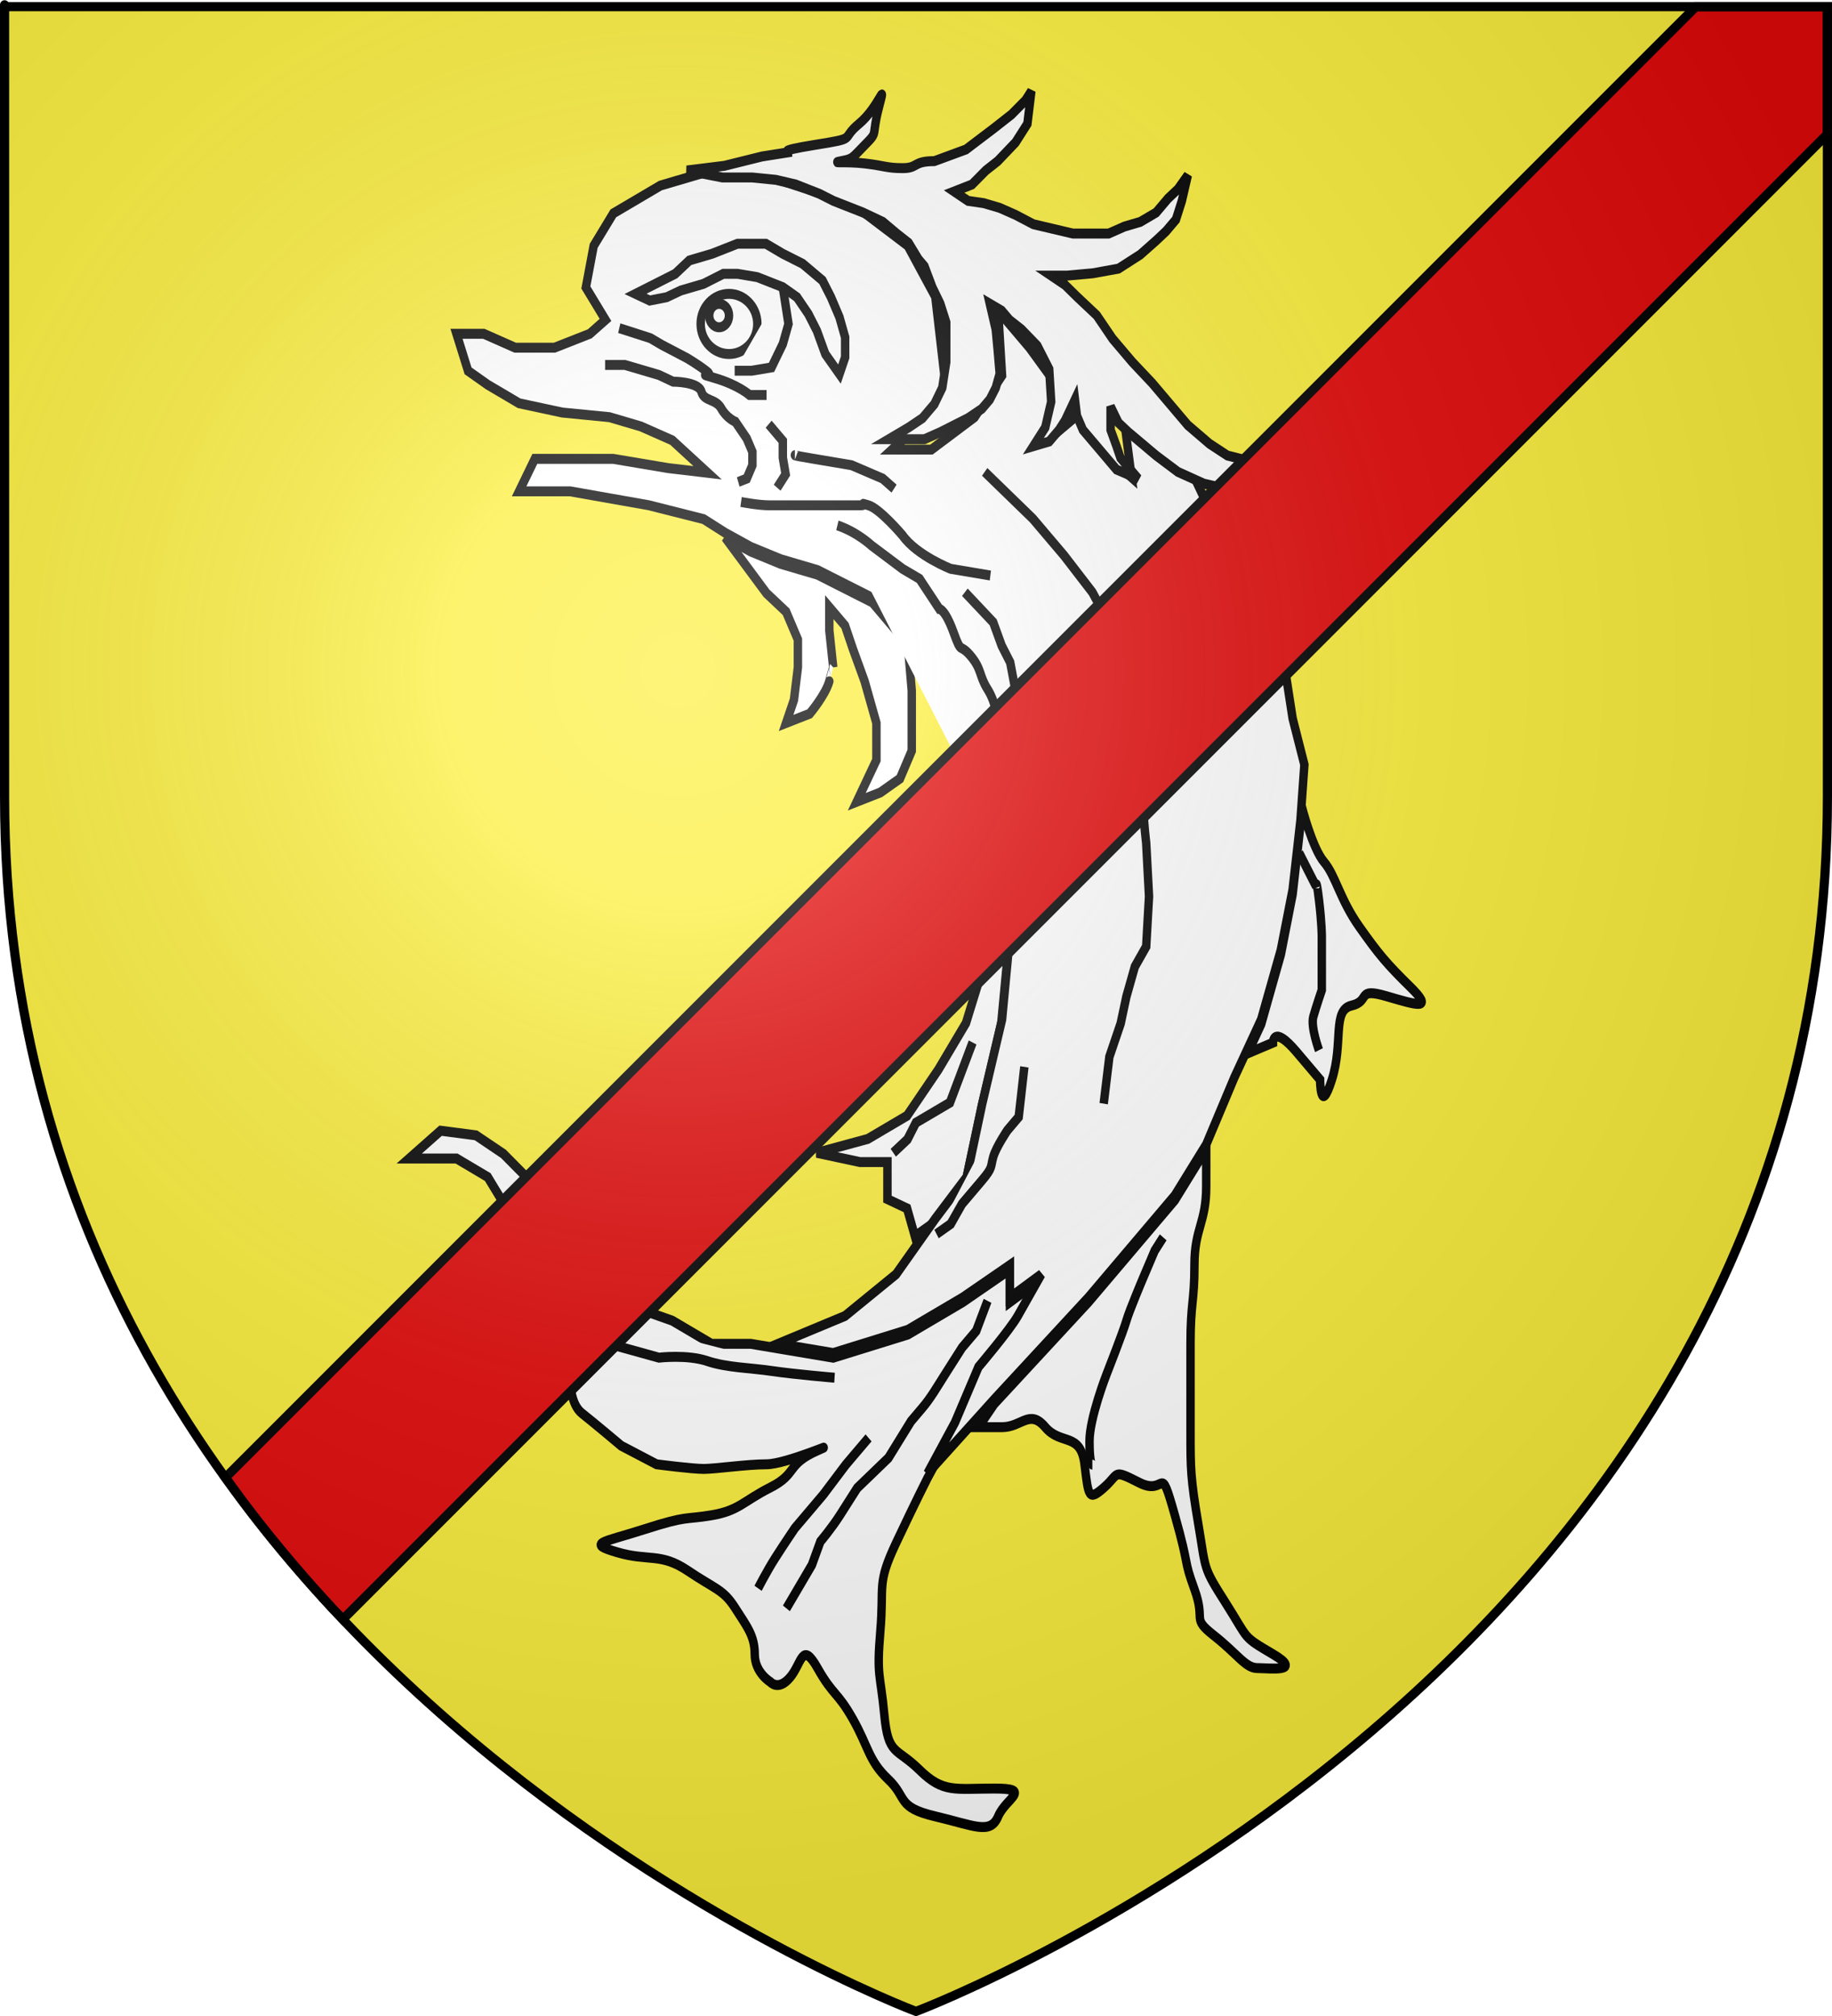 <?xml version="1.0" encoding="UTF-8" standalone="no"?>
<svg
   xmlns:dc="http://purl.org/dc/elements/1.1/"
   xmlns:cc="http://web.resource.org/cc/"
   xmlns:rdf="http://www.w3.org/1999/02/22-rdf-syntax-ns#"
   xmlns:svg="http://www.w3.org/2000/svg"
   xmlns="http://www.w3.org/2000/svg"
   xmlns:xlink="http://www.w3.org/1999/xlink"
   xmlns:sodipodi="http://sodipodi.sourceforge.net/DTD/sodipodi-0.dtd"
   xmlns:inkscape="http://www.inkscape.org/namespaces/inkscape"
   height="660"
   width="600"
   version="1.0"
   id="svg2"
   sodipodi:version="0.32"
   inkscape:version="0.45.1"
   sodipodi:docname="Blason_Bourg-d-Oisans.svg"
   sodipodi:docbase="C:\monAtelierGraphique\Blasons"
   inkscape:export-filename="/Users/olivier/Desktop/Blason Rouge/Blason_Vide_3D.png"
   inkscape:export-xdpi="144"
   inkscape:export-ydpi="144"
   inkscape:output_extension="org.inkscape.output.svg.inkscape">
  <sodipodi:namedview
     inkscape:window-height="750"
     inkscape:window-width="1264"
     inkscape:pageshadow="2"
     inkscape:pageopacity="0.0"
     guidetolerance="10.0"
     gridtolerance="50"
     objecttolerance="10.0"
     borderopacity="1.0"
     bordercolor="#666666"
     pagecolor="#ffffff"
     id="base"
     showgrid="true"
     height="660px"
     inkscape:zoom="0.1575"
     inkscape:cx="420.27181"
     inkscape:cy="279.39531"
     inkscape:window-x="0"
     inkscape:window-y="14"
     inkscape:current-layer="layer4"
     inkscape:showpageshadow="false"
     inkscape:object-paths="false"
     inkscape:guide-bbox="false"
     inkscape:grid-bbox="false"
     inkscape:grid-points="true" />
  <desc
     id="desc4">Flag of Canton of Valais (Wallis)</desc>
  <defs
     id="defs6">
    <linearGradient
       id="linearGradient2893">
      <stop
         style="stop-color:white;stop-opacity:0.314;"
         offset="0"
         id="stop2895" />
      <stop
         id="stop2897"
         offset="0.19"
         style="stop-color:white;stop-opacity:0.251;" />
      <stop
         style="stop-color:#6b6b6b;stop-opacity:0.125;"
         offset="0.6"
         id="stop2901" />
      <stop
         style="stop-color:black;stop-opacity:0.125;"
         offset="1"
         id="stop2899" />
    </linearGradient>
    <linearGradient
       id="linearGradient2885">
      <stop
         id="stop2887"
         offset="0"
         style="stop-color:white;stop-opacity:1;" />
      <stop
         style="stop-color:white;stop-opacity:1;"
         offset="0.229"
         id="stop2891" />
      <stop
         id="stop2889"
         offset="1"
         style="stop-color:black;stop-opacity:1;" />
    </linearGradient>
    <linearGradient
       id="linearGradient2955">
      <stop
         id="stop2867"
         offset="0"
         style="stop-color:#fd0000;stop-opacity:1;" />
      <stop
         style="stop-color:#e77275;stop-opacity:0.659;"
         offset="0.5"
         id="stop2873" />
      <stop
         style="stop-color:black;stop-opacity:0.323;"
         offset="1"
         id="stop2959" />
    </linearGradient>
    <radialGradient
       inkscape:collect="always"
       xlink:href="#linearGradient2955"
       id="radialGradient2961"
       cx="225.524"
       cy="218.901"
       fx="225.524"
       fy="218.901"
       r="300"
       gradientTransform="matrix(-4.167939e-4,2.183,-1.884,-3.599562e-4,615.597,-289.121)"
       gradientUnits="userSpaceOnUse" />
    <polygon
       id="star"
       transform="scale(53,53)"
       points="0,-1 0.588,0.809 -0.951,-0.309 0.951,-0.309 -0.588,0.809 0,-1 " />
    <clipPath
       id="clip">
      <path
         d="M 0,-200 L 0,600 L 300,600 L 300,-200 L 0,-200 z "
         id="path10" />
    </clipPath>
    <radialGradient
       inkscape:collect="always"
       xlink:href="#linearGradient2955"
       id="radialGradient1911"
       gradientUnits="userSpaceOnUse"
       gradientTransform="matrix(-4.167939e-4,2.183,-1.884,-3.599562e-4,615.597,-289.121)"
       cx="225.524"
       cy="218.901"
       fx="225.524"
       fy="218.901"
       r="300" />
    <radialGradient
       inkscape:collect="always"
       xlink:href="#linearGradient2955"
       id="radialGradient2865"
       gradientUnits="userSpaceOnUse"
       gradientTransform="matrix(0,1.749,-1.593,-1.049767e-7,551.788,-191.29)"
       cx="225.524"
       cy="218.901"
       fx="225.524"
       fy="218.901"
       r="300" />
    <radialGradient
       inkscape:collect="always"
       xlink:href="#linearGradient2955"
       id="radialGradient2871"
       gradientUnits="userSpaceOnUse"
       gradientTransform="matrix(0,1.386,-1.323,-5.741131e-8,-158.082,-109.541)"
       cx="225.524"
       cy="218.901"
       fx="225.524"
       fy="218.901"
       r="300" />
    <radialGradient
       inkscape:collect="always"
       xlink:href="#linearGradient2893"
       id="radialGradient3163"
       gradientUnits="userSpaceOnUse"
       gradientTransform="matrix(1.353,0,0,1.349,-77.629,-85.747)"
       cx="221.445"
       cy="226.331"
       fx="221.445"
       fy="226.331"
       r="300" />
    <filter
       inkscape:collect="always"
       id="filter12301">
      <feGaussianBlur
         inkscape:collect="always"
         stdDeviation="3.135"
         id="feGaussianBlur12303" />
    </filter>
  </defs>
  <g
     inkscape:groupmode="layer"
     id="layer3"
     inkscape:label="Fond écu"
     style="display:inline"
     sodipodi:insensitive="true">
    <path
       id="path2855"
       style="fill:#fcef3c;fill-opacity:1;fill-rule:evenodd;stroke:none;stroke-width:1px;stroke-linecap:butt;stroke-linejoin:miter;stroke-opacity:1;filter:url(#filter12301)"
       d="M 300,658.5 C 300,658.5 598.5,546.18 598.5,260.728 C 598.5,-24.723 598.5,2.176 598.5,2.176 L 1.5,2.176 L 1.5,260.728 C 1.5,546.18 300,658.5 300,658.5 z "
       sodipodi:nodetypes="cccccc" />
  </g>
  <g
     inkscape:groupmode="layer"
     id="layer4"
     inkscape:label="Meubles"
     style="display:inline"
     sodipodi:insensitive="true">
    <g
       style="fill:#ffffff;fill-opacity:1;stroke:#000000;stroke-width:2.247;stroke-miterlimit:4;stroke-dasharray:none;stroke-opacity:1;display:inline"
       id="g6745"
       transform="matrix(1.335,0,0,1.335,-299.85,-50.165)">
      <g
         transform="matrix(1.348,0,0,1.143,303.368,83.083)"
         style="fill:#ffffff;fill-opacity:1;stroke:#000000;stroke-width:1.81;stroke-miterlimit:4;stroke-dasharray:none;stroke-opacity:1;display:inline"
         id="g3280">
        <g
           transform="matrix(1,0,0,1.391,-234.171,-288.441)"
           style="fill:#ffffff;fill-opacity:1;stroke:#000000;stroke-width:1.534;stroke-miterlimit:4;stroke-dasharray:none;stroke-opacity:1"
           id="g3964">
          <path
             d=""
             style="fill:#ffffff;fill-opacity:1;stroke:#000000;stroke-width:1.534;stroke-miterlimit:4;stroke-dasharray:none;stroke-opacity:1"
             id="path2291" />
          <path
             d=""
             style="fill:#ffffff;fill-opacity:1;stroke:#000000;stroke-width:1.534;stroke-miterlimit:4;stroke-dasharray:none;stroke-opacity:1"
             id="path2293" />
          <path
             d=""
             style="fill:#ffffff;fill-opacity:1;stroke:#000000;stroke-width:1.534;stroke-miterlimit:4;stroke-dasharray:none;stroke-opacity:1"
             id="path2295" />
          <path
             d=""
             style="fill:#ffffff;fill-opacity:1;stroke:#000000;stroke-width:1.534;stroke-miterlimit:4;stroke-dasharray:none;stroke-opacity:1"
             id="path2297" />
          <path
             d=""
             style="fill:#ffffff;fill-opacity:1;stroke:#000000;stroke-width:1.534;stroke-miterlimit:4;stroke-dasharray:none;stroke-opacity:1"
             id="path2299" />
          <path
             d=""
             style="fill:#ffffff;fill-opacity:1;stroke:#000000;stroke-width:1.534;stroke-miterlimit:4;stroke-dasharray:none;stroke-opacity:1"
             id="path2301" />
          <path
             d=""
             style="fill:#ffffff;fill-opacity:1;stroke:#000000;stroke-width:1.534;stroke-miterlimit:4;stroke-dasharray:none;stroke-opacity:1"
             id="path2305" />
          <path
             d=""
             style="fill:#ffffff;fill-opacity:1;stroke:#000000;stroke-width:1.534;stroke-miterlimit:4;stroke-dasharray:none;stroke-opacity:1"
             id="path2307" />
          <path
             d=""
             style="fill:#ffffff;fill-opacity:1;stroke:#000000;stroke-width:1.534;stroke-miterlimit:4;stroke-dasharray:none;stroke-opacity:1"
             id="path2309" />
          <path
             d="M 356.682,454.606 C 349.538,454.606 347.392,455.322 343.106,451.748 C 338.818,448.172 337.389,449.602 336.675,443.173 C 335.962,436.744 335.248,437.459 335.962,430.314 C 336.675,423.166 335.246,423.169 338.82,416.736 C 342.393,410.307 344.537,406.732 344.537,406.732 L 349.539,398.872 L 353.826,390.296 C 353.826,390.296 359.544,384.582 360.973,382.436 C 362.402,380.293 365.26,376.007 365.26,376.007 L 359.544,379.582 L 359.544,374.579 L 357.747,375.628 L 350.97,379.582 L 340.966,384.584 L 327.388,388.155 L 317.383,386.728 L 312.381,386.013 L 305.236,386.013 L 298.092,382.441 L 290.945,380.299 L 284.516,376.008 L 281.658,371.721 L 275.226,366.004 L 272.369,361.002 L 267.366,356.715 L 262.364,353.857 L 255.933,353.141 L 250.217,357.432 L 255.219,357.432 L 258.829,357.432 L 264.508,360.29 L 268.082,365.292 L 270.224,371.006 L 270.224,375.296 L 270.224,378.868 L 266.651,379.583 L 267.365,383.155 C 267.365,383.155 268.794,386.013 270.938,386.73 C 273.082,387.445 275.94,390.305 275.94,390.305 L 279.515,391.732 C 279.515,391.732 279.513,395.307 281.658,396.734 C 283.8,398.162 288.802,401.735 288.802,401.735 L 295.234,404.594 C 295.234,404.594 301.665,405.31 303.807,405.31 C 305.952,405.31 311.668,404.594 315.241,404.594 C 318.814,404.594 329.02,400.769 324.532,402.452 C 318.814,404.594 320.958,406.023 315.958,408.166 C 310.956,410.312 310.24,411.741 305.238,412.456 C 300.236,413.167 300.949,412.453 293.091,414.599 C 285.231,416.742 282.371,416.742 288.089,418.171 C 293.805,419.601 295.949,418.171 300.951,421.028 C 305.953,423.886 307.382,423.89 309.525,426.746 C 311.668,429.604 313.098,431.033 313.098,433.891 C 313.098,436.749 315.956,438.178 315.956,438.178 C 315.956,438.178 317.385,439.608 319.529,437.466 C 321.674,435.323 321.672,431.748 324.532,436.033 C 327.39,440.325 328.105,439.61 330.963,443.895 C 333.821,448.18 333.821,450.325 337.392,453.184 C 340.967,456.042 338.823,457.475 345.968,458.902 C 353.113,460.333 355.971,461.76 357.4,458.902 C 358.829,456.044 363.829,454.606 356.682,454.606 z "
             style="fill:#ffffff;fill-opacity:1;stroke:#000000;stroke-width:1.534;stroke-miterlimit:4;stroke-dasharray:none;stroke-opacity:1"
             id="path2323" />
          <path
             d="M 407.417,433.882 C 401.699,431.024 403.128,431.74 398.841,426.022 C 394.554,420.308 395.268,421.02 393.839,413.875 C 392.41,406.73 392.41,405.299 392.41,399.585 C 392.41,393.868 392.41,392.44 392.41,386.008 C 392.41,379.578 393.125,379.578 393.125,373.861 C 393.125,368.143 395.268,367.431 395.268,361.713 L 395.268,355.996 L 389.552,363.856 L 382.406,371.001 L 373.832,379.576 L 356.682,395.293 L 353.825,398.87 C 353.825,398.87 354.538,398.87 358.113,398.87 C 361.686,398.87 363.115,396.012 365.973,398.87 C 368.831,401.728 372.403,399.585 373.118,404.588 C 373.832,409.59 373.833,410.302 376.691,408.159 C 379.549,406.017 378.12,405.303 383.123,407.445 C 388.125,409.59 386.696,403.872 389.554,412.449 C 392.412,421.023 390.981,418.877 393.127,423.881 C 395.27,428.883 392.413,428.168 396.7,431.026 C 400.989,433.884 402.416,436.026 404.56,436.026 C 406.701,436.023 413.133,436.74 407.417,433.882 z "
             style="fill:#ffffff;fill-opacity:1;stroke:#000000;stroke-width:1.534;stroke-miterlimit:4;stroke-dasharray:none;stroke-opacity:1"
             id="path2325" />
          <path
             d="M 432.428,330.983 C 428.139,327.411 426.71,325.979 423.137,321.694 C 419.564,317.407 418.85,313.832 416.706,311.689 C 414.563,309.547 412.655,303.14 412.655,303.14 L 412.419,305.972 L 410.99,316.692 L 408.846,325.979 L 405.272,336.701 L 402.809,341.215 L 407.417,339.56 C 407.417,339.56 407.417,336.702 411.704,340.987 C 415.992,345.278 415.992,345.278 415.992,345.278 C 415.992,345.278 415.99,350.995 418.135,345.278 C 420.277,339.56 418.135,334.558 421.708,333.843 C 425.281,333.127 422.422,330.985 428.139,332.415 C 433.855,333.843 436.715,334.558 432.428,330.983 z "
             style="fill:#ffffff;fill-opacity:1;stroke:#000000;stroke-width:1.534;stroke-miterlimit:4;stroke-dasharray:none;stroke-opacity:1"
             id="path2327" />
          <polygon
             points="488.324,552.917 488.324,556.21 490.383,557.034 491.205,559.503 493.264,558.267 496.556,554.563 498.202,547.979 500.26,540.571 501.083,533.163 500.671,526.577 499.437,531.105 498.202,536.044 496.556,540.571 493.675,544.687 490.383,548.802 486.267,550.86 480.917,552.095 485.443,552.917 488.324,552.917 "
             transform="matrix(1.736,0,0,1.736,-510.482,-601.884)"
             style="fill:#ffffff;fill-opacity:1;stroke:#000000;stroke-width:0.884;stroke-miterlimit:4;stroke-dasharray:none;stroke-opacity:1"
             id="polygon2329" />
          <path
             d="M 334.531,271.675 L 324.526,267.383 L 317.809,265.706 L 312.378,263.813 L 310.046,262.721 L 307.716,261.632 L 315.236,270.243 L 318.809,273.101 L 320.953,277.393 L 320.953,281.679 L 320.238,286.682 L 318.809,290.253 L 323.098,288.826 C 323.098,288.826 325.955,285.968 326.671,283.824 C 327.386,281.679 327.384,281.681 327.384,281.681 L 326.671,275.964 L 326.671,272.392 L 329.529,275.248 L 330.958,278.823 L 333.1,283.826 L 335.243,290.255 L 335.243,295.973 L 331.67,302.404 L 335.958,300.975 L 339.531,298.832 L 341.674,294.545 L 341.674,289.543 L 341.674,285.253 L 340.96,278.108 L 334.531,271.675 z "
             style="fill:#ffffff;fill-opacity:1;stroke:#000000;stroke-width:1.534;stroke-miterlimit:4;stroke-dasharray:none;stroke-opacity:1"
             id="path2331" />
          <path
             d="M 270.219,254.526 L 279.51,254.526 L 293.799,256.668 L 303.804,258.811 L 307.718,260.92 L 312.379,263.098 L 317.811,264.992 L 324.528,266.673 L 334.533,270.96 L 340.964,277.393 L 348.822,286.682 L 356.682,303.116 L 358.825,311.691 L 359.54,323.123 L 358.111,335.985 L 354.538,348.846 L 351.68,360.283 L 345.964,366.711 L 338.818,375.288 L 329.529,381.717 L 317.38,386.004 L 327.384,387.435 L 340.962,383.858 L 350.967,378.858 L 357.743,374.908 L 359.54,373.857 L 359.54,378.859 L 365.256,375.288 C 365.256,375.288 362.398,379.571 360.969,381.717 C 359.54,383.858 353.823,389.576 353.823,389.576 L 349.536,398.149 L 344.534,406.01 L 356.681,394.578 L 373.83,378.856 L 382.404,370.282 L 389.55,363.134 L 395.266,355.275 L 400.357,344.991 L 405.271,335.982 L 408.844,325.265 L 410.988,315.973 L 412.417,305.256 L 413.131,296.681 L 410.988,289.536 L 409.559,281.676 L 405.673,273.215 L 403.128,266.669 L 396.697,258.809 L 393.124,252.38 L 385.979,248.089 L 380.261,243.087 L 381.69,252.38 L 375.974,248.089 L 372.399,242.375 L 367.397,245.947 L 367.397,237.373 L 363.11,232.371 L 357.393,226.651 L 358.108,236.658 L 353.106,243.087 L 345.246,248.089 L 338.101,248.089 L 348.105,240.229 L 345.963,224.511 L 340.96,216.65 L 330.956,210.218 L 318.094,206.646 L 307.374,204.503 L 295.94,207.361 L 287.367,211.648 L 283.793,216.65 L 282.364,223.08 L 285.938,228.082 L 283.08,230.225 L 276.648,232.371 L 269.504,232.371 L 263.786,230.225 L 258.822,230.225 L 260.928,235.942 L 264.503,238.083 L 270.219,240.943 L 278.079,242.373 L 286.653,243.085 L 292.369,244.514 L 298.086,246.659 L 304.518,251.661 L 297.371,250.946 L 287.367,249.518 L 279.508,249.518 L 273.077,249.518 L 270.219,254.526 z "
             style="fill:#ffffff;fill-opacity:1;stroke:#000000;stroke-width:1.534;stroke-miterlimit:4;stroke-dasharray:none;stroke-opacity:1"
             id="path2333" />
          <path
             d=""
             style="fill:#ffffff;fill-opacity:1;stroke:#000000;stroke-width:1.534;stroke-miterlimit:4;stroke-dasharray:none;stroke-opacity:1"
             id="path2335" />
          <path
             d=""
             style="fill:#ffffff;fill-opacity:1;stroke:#000000;stroke-width:1.534;stroke-miterlimit:4;stroke-dasharray:none;stroke-opacity:1"
             id="path2337" />
          <path
             d="M 300.738,205.038 L 307.586,204.316 L 314.433,202.875 L 319.839,202.152 C 319.839,202.152 316.236,202.152 324.164,201.071 C 332.091,199.993 328.487,200.352 332.091,197.829 C 335.696,195.306 337.139,190.62 335.696,195.306 C 334.255,199.993 335.696,198.907 333.173,201.071 C 330.65,203.234 331.012,203.234 328.848,203.594 C 326.686,203.956 329.57,203.597 333.173,203.956 C 336.778,204.316 337.137,204.675 340.021,204.675 C 342.903,204.675 341.823,203.594 345.787,203.594 L 351.553,201.793 L 356.599,198.548 L 359.843,196.388 L 362.365,194.225 L 363.445,192.783 L 362.725,197.829 L 360.563,200.711 L 357.318,203.594 L 355.156,205.038 L 352.633,207.198 L 349.39,208.278 L 351.913,209.721 L 354.797,210.08 L 357.679,210.803 L 360.563,211.884 L 363.806,213.325 L 367.411,214.048 L 371.014,214.767 L 377.501,214.767 L 380.384,213.685 L 383.267,212.966 L 386.151,211.525 L 388.312,209.36 L 390.115,207.919 L 391.917,205.757 L 390.835,209.721 L 389.755,212.603 L 387.953,214.407 L 386.151,215.848 L 383.267,218.012 L 379.303,220.172 L 374.618,220.894 L 369.934,221.253 L 367.05,221.253 L 369.573,222.694 L 371.734,224.498 L 375.339,227.381 L 378.221,230.985 L 381.826,234.59 L 385.43,237.831 L 389.394,241.795 L 391.917,244.318 L 395.881,247.199 L 399.124,249.003 L 404.17,250.086 L 408.854,250.805 L 413.179,250.086 L 416.784,248.28 L 420.387,245.759 L 419.307,248.28 L 416.784,251.527 L 413.9,253.328 L 411.018,254.05 L 405.252,254.05 L 398.404,254.05 L 394.799,253.328 L 390.115,251.527 L 386.151,249.003 L 383.628,247.199 L 381.105,245.4 L 379.303,243.959 L 377.862,241.436 L 377.862,245.04 L 378.943,247.563 L 379.664,249.362 L 381.466,251.168 L 382.907,252.609 L 378.943,251.168 L 376.421,248.643 L 372.816,245.04 L 371.734,242.877 L 371.375,240.354 L 369.573,243.599 L 368.491,245.04 L 366.689,246.841 L 363.806,247.563 L 365.968,244.678 L 367.05,240.714 L 366.689,235.668 L 364.527,232.067 L 361.645,229.542 L 359.481,228.101 L 358.04,226.658 L 355.879,225.58 L 356.959,229.542 L 357.32,232.786 L 357.679,236.39 L 356.959,238.554 L 355.879,240.354 L 354.436,241.795 L 351.913,243.236 L 349.39,244.318 L 346.867,245.4 L 343.985,246.482 L 341.101,246.482 L 337.498,246.482 L 341.101,244.678 L 343.624,243.236 L 345.787,241.076 L 347.228,238.554 L 347.949,234.59 L 347.949,231.704 L 347.949,228.461 L 346.867,225.58 L 345.426,223.057 L 343.985,219.812 L 342.903,218.731 L 341.101,216.208 L 338.939,214.767 L 336.417,212.966 L 332.814,211.525 L 327.407,209.721 L 324.884,208.637 L 320.559,207.198 L 316.956,206.479 L 312.631,206.116 L 307.226,206.116 L 300.738,205.038 z "
             style="fill:#ffffff;fill-opacity:1;stroke:#000000;stroke-width:1.534;stroke-miterlimit:4;stroke-dasharray:none;stroke-opacity:1"
             id="path2339" />
          <polygon
             points="461.917,475.778 463.996,474.888 466.074,473.997 467.559,472.81 469.935,472.216 472.606,471.325 475.576,471.325 477.357,472.216 479.437,473.105 481.515,474.591 482.405,476.075 483.296,477.855 483.89,479.638 483.89,481.419 483.296,482.905 481.812,481.122 480.921,479.044 480.03,477.56 478.842,476.075 477.357,475.185 474.686,474.294 472.606,473.997 471.122,473.997 469.044,474.888 466.668,475.48 465.184,476.075 463.401,476.372 461.917,475.778 "
             transform="matrix(1.736,0,0,1.736,-510.482,-601.884)"
             style="fill:#ffffff;fill-opacity:1;stroke:#000000;stroke-width:0.884;stroke-miterlimit:4;stroke-dasharray:none;stroke-opacity:1"
             id="polygon2341" />
          <ellipse
             cx="471.716"
             cy="478.45"
             rx="2.97"
             ry="2.672"
             transform="matrix(1.736,0,0,1.736,-510.482,-601.884)"
             style="fill:#ffffff;fill-opacity:1;stroke:#000000;stroke-width:0.884;stroke-miterlimit:4;stroke-dasharray:none;stroke-opacity:1"
             id="ellipse2343"
             sodipodi:cx="471.716"
             sodipodi:cy="478.45001"
             sodipodi:rx="2.97"
             sodipodi:ry="2.6719999" />
          <circle
             cx="470.677"
             cy="477.708"
             r="1.039"
             transform="matrix(1.736,0,0,1.736,-510.482,-601.884)"
             style="fill:#ffffff;fill-opacity:1;stroke:#000000;stroke-width:0.884;stroke-miterlimit:4;stroke-dasharray:none;stroke-opacity:1"
             id="circle2345"
             sodipodi:cx="470.677"
             sodipodi:cy="477.70801"
             sodipodi:rx="1.039"
             sodipodi:ry="1.039" />
          <polyline
             transform="matrix(1.736,0,0,1.736,-510.482,-601.884)"
             points="477.357,475.185 477.951,478.45 477.357,480.23 476.17,482.312 474.092,482.607       472.31,482.607     "
             id="polyline2347"
             style="fill:#ffffff;fill-opacity:1;stroke:#000000;stroke-width:0.884;stroke-miterlimit:4;stroke-dasharray:none;stroke-opacity:1" />
          <path
             d="M 354.95,251.525 L 363.714,258.745 L 369.387,264.416 L 374.542,270.09 L 378.152,275.76 C 378.152,275.76 378.667,277.823 379.699,279.368 C 380.73,280.914 381.761,284.524 381.761,284.524 L 383.308,290.712 C 383.308,290.712 383.826,293.8 383.826,295.351 C 383.826,296.898 383.826,301.022 383.826,303.083 C 383.826,305.144 384.341,308.757 384.341,308.757 L 384.857,317.004 L 384.341,324.739 L 382.279,327.832 L 380.732,332.471 L 379.7,336.595 L 377.638,341.753 L 376.606,348.969"
             style="fill:#ffffff;fill-opacity:1;stroke:#000000;stroke-width:1.534;stroke-miterlimit:4;stroke-dasharray:none;stroke-opacity:1"
             id="path2349" />
          <path
             d="M 351.342,270.088 L 356.497,274.727 L 358.045,278.335 L 359.592,280.91 L 360.624,285.551 C 360.624,285.551 361.655,286.067 362.171,287.614 C 362.687,289.163 364.234,293.802 364.234,293.802 L 364.749,296.379"
             style="fill:#ffffff;fill-opacity:1;stroke:#000000;stroke-width:1.534;stroke-miterlimit:4;stroke-dasharray:none;stroke-opacity:1"
             id="path2351" />
          <path
             d="M 285.866,235.031 L 289.474,235.031 L 295.661,236.578 L 298.237,237.609 C 298.237,237.609 302.877,237.609 303.392,239.156 C 303.91,240.703 305.969,240.182 307.002,241.733 C 308.034,243.28 309.579,243.795 309.579,243.795 L 311.642,246.372 L 312.675,248.433 L 312.675,250.496 L 311.642,252.56 L 310.094,253.076"
             style="fill:#ffffff;fill-opacity:1;stroke:#000000;stroke-width:1.534;stroke-miterlimit:4;stroke-dasharray:none;stroke-opacity:1"
             id="path2353" />
          <path
             d="M 288.445,229.357 L 294.115,230.904 L 296.178,231.933 L 300.818,233.996 C 300.818,233.996 302.88,235.031 304.427,236.059 C 305.974,237.092 301.849,236.059 305.974,237.092 C 310.098,238.123 312.161,239.668 312.161,239.668 L 315.255,239.668"
             style="fill:#ffffff;fill-opacity:1;stroke:#000000;stroke-width:1.534;stroke-miterlimit:4;stroke-dasharray:none;stroke-opacity:1"
             id="path2355" />
          <polyline
             transform="matrix(1.736,0,0,1.736,-510.482,-601.884)"
             points="475.873,487.357 477.357,488.843 477.357,490.327 477.654,491.813       476.764,493.001     "
             id="polyline2357"
             style="fill:#ffffff;fill-opacity:1;stroke:#000000;stroke-width:0.884;stroke-miterlimit:4;stroke-dasharray:none;stroke-opacity:1" />
          <path
             d="M 320.408,248.947 C 320.408,248.947 319.892,248.947 323.502,249.463 C 327.11,249.978 330.72,250.494 330.72,250.494 L 336.391,252.559 L 338.453,254.106"
             style="fill:#ffffff;fill-opacity:1;stroke:#000000;stroke-width:1.534;stroke-miterlimit:4;stroke-dasharray:none;stroke-opacity:1"
             id="path2359" />
          <path
             d="M 310.612,256.167 C 310.612,256.167 313.704,256.682 315.769,256.682 C 317.831,256.682 316.284,256.682 319.892,256.682 C 323.502,256.682 327.626,256.682 327.626,256.682 C 327.626,256.682 330.72,256.682 332.267,256.682 C 333.814,256.682 331.749,256.167 333.814,256.682 C 335.877,257.198 340,261.322 340,261.322 C 342.577,264.414 348.765,266.477 348.765,266.477 C 355.981,267.508 355.981,267.508 355.981,267.508"
             style="fill:#ffffff;fill-opacity:1;stroke:#000000;stroke-width:1.534;stroke-miterlimit:4;stroke-dasharray:none;stroke-opacity:1"
             id="path2361" />
          <path
             d="M 362.169,343.297 L 361.138,351.028 L 359.075,353.091 C 359.075,353.091 357.012,355.668 356.497,357.215 C 355.981,358.76 356.498,358.765 354.434,360.826 C 352.371,362.889 350.826,364.434 350.826,364.434 L 348.763,367.527 L 346.185,369.074"
             style="fill:#ffffff;fill-opacity:1;stroke:#000000;stroke-width:1.534;stroke-miterlimit:4;stroke-dasharray:none;stroke-opacity:1"
             id="path2363" />
          <polyline
             transform="matrix(1.736,0,0,1.736,-510.482,-601.884)"
             points="497.252,542.29 496.064,544.964 494.877,547.636 491.313,549.417 490.423,550.9       488.938,552.089     "
             id="polyline2365"
             style="fill:#ffffff;fill-opacity:1;stroke:#000000;stroke-width:0.884;stroke-miterlimit:4;stroke-dasharray:none;stroke-opacity:1" />
          <path
             d="M 412.178,310.3 L 415.27,315.455 C 415.27,315.455 415.27,313.908 415.786,317.516 C 416.301,321.126 416.301,323.189 416.301,323.189 L 416.301,327.316 L 416.301,331.44 C 416.301,331.44 415.27,334.016 414.754,335.563 C 414.239,337.11 415.786,340.718 415.786,340.718"
             style="fill:#ffffff;fill-opacity:1;stroke:#000000;stroke-width:1.534;stroke-miterlimit:4;stroke-dasharray:none;stroke-opacity:1"
             id="path2367" />
          <path
             d="M 271.431,378.868 L 274.082,382.623 C 274.082,382.623 269.368,380.929 278.133,383.509 C 286.898,386.086 286.898,386.086 286.898,386.086 L 295.663,388.148 C 295.663,388.148 300.818,387.633 304.427,388.664 C 308.035,389.695 312.159,389.695 316.284,390.211 C 320.408,390.727 327.626,391.241 327.626,391.241"
             style="fill:#ffffff;fill-opacity:1;stroke:#000000;stroke-width:1.534;stroke-miterlimit:4;stroke-dasharray:none;stroke-opacity:1"
             id="path2369" />
          <path
             d="M 313.708,423.72 C 313.708,423.72 315.253,421.145 316.8,419.082 C 318.347,417.019 320.408,414.443 320.408,414.443 L 325.565,409.284 L 329.688,404.645 L 333.814,400.521"
             style="fill:#ffffff;fill-opacity:1;stroke:#000000;stroke-width:1.534;stroke-miterlimit:4;stroke-dasharray:none;stroke-opacity:1"
             id="path2371" />
          <path
             d="M 318.861,426.815 L 323.502,420.115 L 325.049,416.507 C 325.049,416.507 327.112,414.443 328.657,412.38 C 330.202,410.317 331.751,408.256 331.751,408.256 L 337.422,403.617 L 341.547,397.946 C 341.547,397.946 342.061,397.431 343.61,395.884 C 345.157,394.333 346.187,392.788 347.734,390.725 C 349.282,388.662 350.828,386.601 350.828,386.601 L 353.404,384.025 L 355.467,379.385"
             style="fill:#ffffff;fill-opacity:1;stroke:#000000;stroke-width:1.534;stroke-miterlimit:4;stroke-dasharray:none;stroke-opacity:1"
             id="path2373" />
          <path
             d="M 374.542,404.647 C 374.542,404.647 374.026,404.647 374.026,401.039 C 374.026,397.431 377.12,390.727 377.12,390.727 C 377.12,390.727 380.213,384.026 380.728,382.479 C 381.244,380.932 383.822,375.776 383.822,375.776 L 385.885,371.652 L 387.432,369.589"
             style="fill:#ffffff;fill-opacity:1;stroke:#000000;stroke-width:1.534;stroke-miterlimit:4;stroke-dasharray:none;stroke-opacity:1"
             id="path2375" />
          <path
             d="M 328.141,259.776 C 331.751,260.808 334.328,262.869 334.328,262.869 L 340,266.477 L 343.093,268.024 L 346.701,272.665 C 346.701,272.665 347.734,272.665 349.279,276.274 C 350.826,279.882 350.309,277.821 352.371,279.882 C 354.434,281.945 353.918,282.975 355.464,285.036 C 357.011,287.098 357.526,290.196 358.042,291.741 C 358.558,293.287 360.619,297.41 360.619,297.41 L 362.681,302.567 C 362.681,302.567 363.713,305.663 364.228,307.21 C 364.744,308.757 365.26,313.91 365.26,313.91 L 364.744,316.487 L 364.228,319.579"
             style="fill:#ffffff;fill-opacity:1;stroke:#000000;stroke-width:1.534;stroke-miterlimit:4;stroke-dasharray:none;stroke-opacity:1"
             id="path2377" />
        </g>
      </g>
    </g>
    <path
       style="opacity:1;fill:#e20909;fill-opacity:1;fill-rule:nonzero;stroke:#000000;stroke-width:3;stroke-linecap:square;stroke-linejoin:miter;stroke-miterlimit:4;stroke-dashoffset:0;stroke-opacity:1;display:inline"
       d="M 598.5,43.906 L 598.5,2.188 L 555.406,2.188 L 73.844,483.719 C 76.875,487.933 79.922,492.139 83.062,496.188 C 87.271,501.613 91.565,506.901 95.938,512.031 C 100.31,517.161 104.75,522.131 109.25,526.969 C 110.258,528.053 111.299,529.055 112.312,530.125 L 598.5,43.906 z "
       id="path11286" />
  </g>
  <g
     inkscape:groupmode="layer"
     id="layer2"
     inkscape:label="Reflet final"
     sodipodi:insensitive="true"
     style="display:inline">
    <path
       sodipodi:nodetypes="cccccc"
       d="M 300,658.5 C 300,658.5 598.5,546.18 598.5,260.728 C 598.5,-24.723 598.5,2.176 598.5,2.176 L 1.5,2.176 L 1.5,260.728 C 1.5,546.18 300,658.5 300,658.5 z "
       style="opacity:1;fill:url(#radialGradient3163);fill-opacity:1;fill-rule:evenodd;stroke:none;stroke-width:1px;stroke-linecap:butt;stroke-linejoin:miter;stroke-opacity:1"
       id="path2875"
       inkscape:export-xdpi="144"
       inkscape:export-ydpi="144" />
  </g>
  <g
     inkscape:groupmode="layer"
     id="layer1"
     inkscape:label="Contour final"
     style="display:inline"
     sodipodi:insensitive="true">
    <path
       sodipodi:nodetypes="cccccc"
       d="M 300,658.5 C 300,658.5 1.5,546.18 1.5,260.728 C 1.5,-24.723 1.5,2.176 1.5,2.176 L 598.5,2.176 L 598.5,260.728 C 598.5,546.18 300,658.5 300,658.5 z "
       style="opacity:1;fill:none;fill-opacity:1;fill-rule:evenodd;stroke:#000000;stroke-width:3;stroke-linecap:butt;stroke-linejoin:miter;stroke-miterlimit:4;stroke-dasharray:none;stroke-opacity:1"
       id="path1411"
       inkscape:export-xdpi="144"
       inkscape:export-ydpi="144" />
  </g>
</svg>
